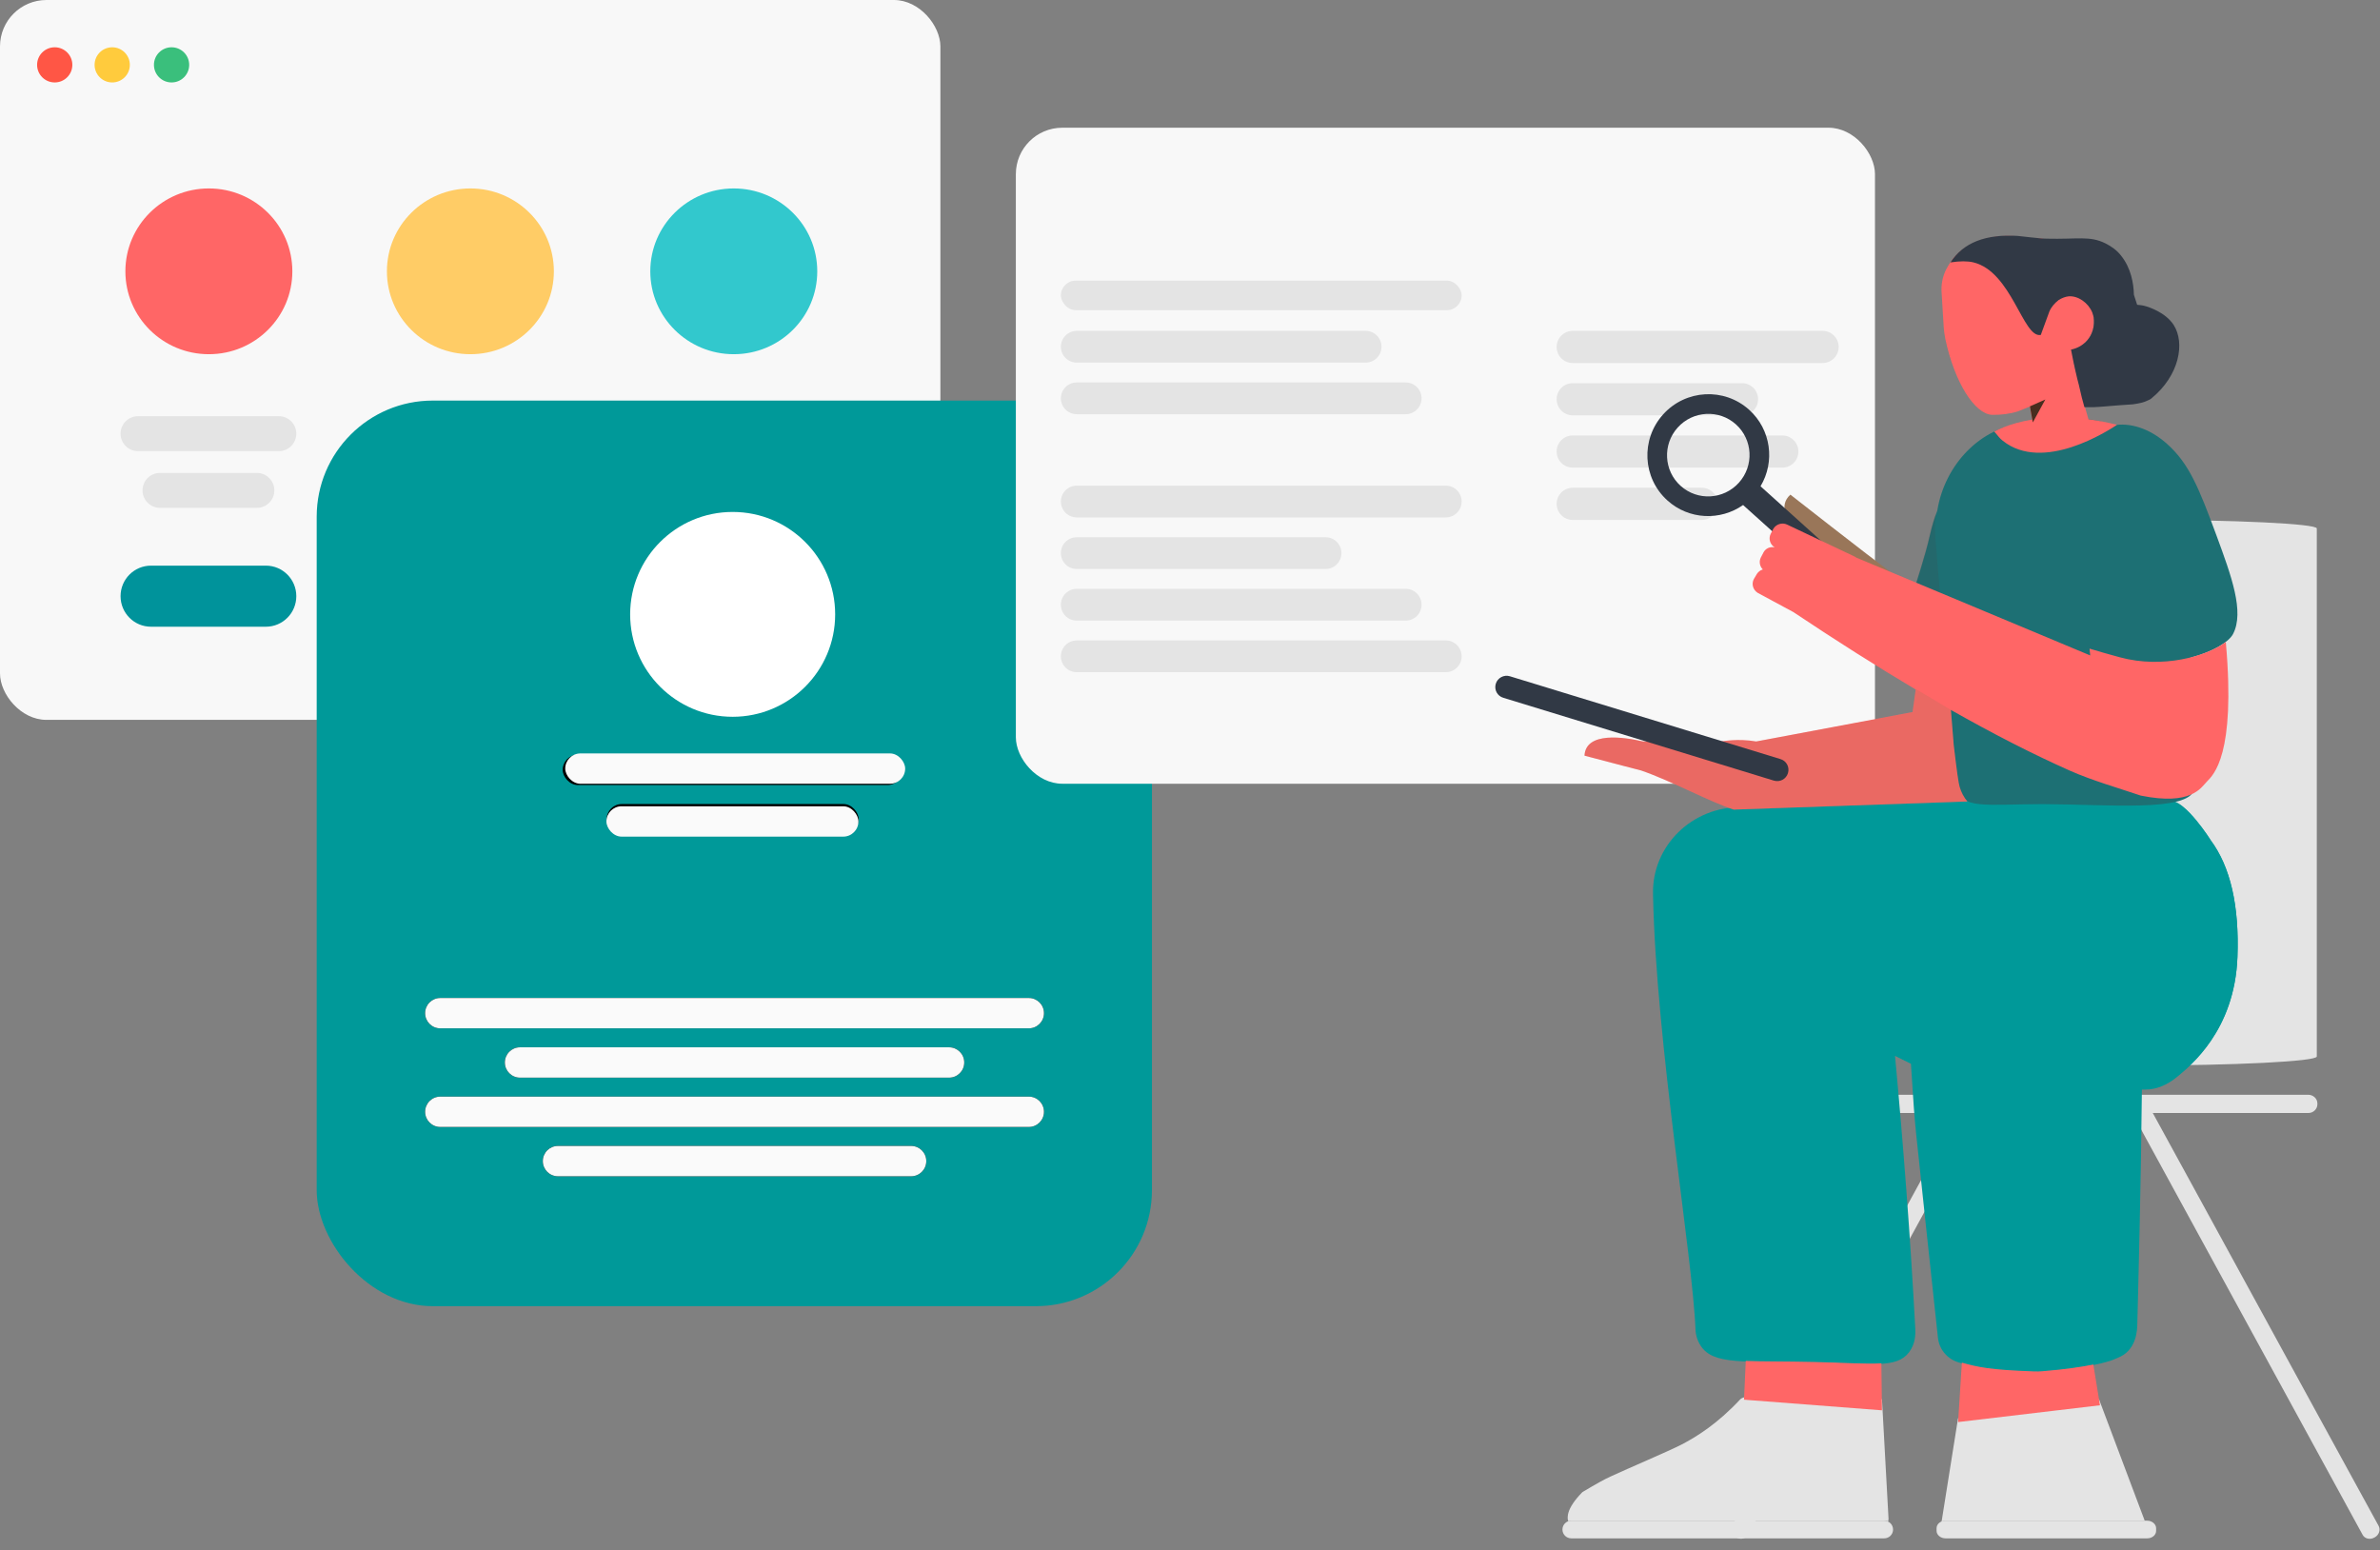 <?xml version="1.0" encoding="UTF-8"?>
<svg width="410px" height="267px" viewBox="0 0 410 267" version="1.1" xmlns="http://www.w3.org/2000/svg" xmlns:xlink="http://www.w3.org/1999/xlink">
    <rect x="0" y="0" width="410" height="267" fill="#808080" stroke="none"/>
    <title> High Preformant &amp; State-of-the-Art</title>
    <g id="页面-1" stroke="none" stroke-width="1" fill="none" fill-rule="evenodd">
        <g id="Front-page-pc" transform="translate(-150, -681)" fill-rule="nonzero">
            <g id="编组-21" transform="translate(0, 601)">
                <g id="-High-Preformant-&amp;-State-of-the-Art" transform="translate(150, 80)">
                    <g id="UI-/-Users-/-User-2-/-1">
                        <g id="Users">
                            <g id="path-3-link" fill="#F8F8F8">
                                <rect id="path-3" x="0" y="0" width="162" height="124" rx="8"></rect>
                            </g>
                            <g id="User-1" transform="translate(20.769, 31.929)">
                                <ellipse id="Oval" fill="#FF6666" cx="15.212" cy="14.807" rx="14.381" ry="14.277"></ellipse>
                                <g id="Text" transform="translate(0, 39.766)" fill="#E4E4E4">
                                    <path d="M23.497,9.769 C25.151,9.769 26.492,11.114 26.492,12.775 C26.492,14.435 25.151,15.78 23.497,15.78 L6.779,15.78 C5.125,15.78 3.785,14.435 3.785,12.775 C3.785,11.114 5.125,9.769 6.779,9.769 L23.497,9.769 Z M27.282,0 C28.936,0 30.276,1.346 30.276,3.006 C30.276,4.666 28.936,6.012 27.282,6.012 L2.994,6.012 C1.341,6.012 -4.54747351e-13,4.666 -4.54747351e-13,3.006 C-4.54747351e-13,1.346 1.341,0 2.994,0 L27.282,0 Z" id="形状"></path>
                                </g>
                                <g id="Buttons" transform="translate(0, 65.332)" fill="#00939B">
                                    <path d="M25.036,0.172 C27.93,0.172 30.276,2.527 30.276,5.432 C30.276,8.337 27.93,10.692 25.036,10.692 L5.24,10.692 C2.346,10.692 -9.09494702e-13,8.337 -9.09494702e-13,5.432 C-9.09494702e-13,2.527 2.346,0.172 5.24,0.172 L25.036,0.172 Z M70.089,0.172 C72.983,0.172 75.329,2.527 75.329,5.432 C75.329,8.337 72.983,10.692 70.089,10.692 L50.293,10.692 C47.399,10.692 45.053,8.337 45.053,5.432 C45.053,2.527 47.399,0.172 50.293,0.172 L70.089,0.172 Z M115.462,0.172 C118.356,0.172 120.702,2.527 120.702,5.432 C120.702,8.337 118.356,10.692 115.462,10.692 L95.666,10.692 C92.772,10.692 90.426,8.337 90.426,5.432 C90.426,2.527 92.772,0.172 95.666,0.172 L115.462,0.172 Z" id="形状"></path>
                                </g>
                            </g>
                            <g id="User-2" transform="translate(65.822, 31.929)">
                                <ellipse id="Oval" fill="#FFCC66" cx="15.212" cy="14.807" rx="14.381" ry="14.277"></ellipse>
                                <g id="Text" transform="translate(0, 39.766)" fill="#E1E5F0">
                                    <path d="M27.282,9.769 C28.936,9.769 30.276,11.114 30.276,12.775 C30.276,14.435 28.936,15.78 27.282,15.78 L2.994,15.78 C1.341,15.78 -4.54747351e-13,14.435 -4.54747351e-13,12.775 C-4.54747351e-13,11.114 1.341,9.769 2.994,9.769 L27.282,9.769 Z M27.282,0 C28.936,0 30.276,1.346 30.276,3.006 C30.276,4.666 28.936,6.012 27.282,6.012 L2.994,6.012 C1.341,6.012 -4.54747351e-13,4.666 -4.54747351e-13,3.006 C-4.54747351e-13,1.346 1.341,0 2.994,0 L27.282,0 Z" id="形状"></path>
                                </g>
                            </g>
                            <g id="User-3" transform="translate(111.195, 31.929)">
                                <ellipse id="Oval" fill="#32C8CD" cx="15.212" cy="14.807" rx="14.381" ry="14.277"></ellipse>
                                <g id="Text" transform="translate(0, 39.766)" fill="#E1E5F0">
                                    <path d="M27.282,9.769 C28.936,9.769 30.276,11.114 30.276,12.775 C30.276,14.435 28.936,15.78 27.282,15.78 L2.994,15.78 C1.341,15.78 -4.54747351e-13,14.435 -4.54747351e-13,12.775 C-4.54747351e-13,11.114 1.341,9.769 2.994,9.769 L27.282,9.769 Z M23.497,0 C25.151,0 26.492,1.346 26.492,3.006 C26.492,4.666 25.151,6.012 23.497,6.012 L6.779,6.012 C5.125,6.012 3.785,4.666 3.785,3.006 C3.785,1.346 5.125,0 6.779,0 L23.497,0 Z" id="形状"></path>
                                </g>
                            </g>
                        </g>
                        <ellipse id="Burron" fill="#FF5645" cx="9.426" cy="11.172" rx="3.036" ry="3.028"></ellipse>
                        <ellipse id="Burron" fill="#FFCB3D" cx="19.331" cy="11.172" rx="3.036" ry="3.028"></ellipse>
                        <ellipse id="Burron" fill="#3ABF7C" cx="29.556" cy="11.172" rx="3.036" ry="3.028"></ellipse>
                    </g>
                    <g id="UI-/-Users-/-User-5" transform="translate(54, 69)">
                        <g id="User-info" transform="translate(0.557, 0)">
                            <rect id="Background" fill="#009999" x="0" y="0" width="143.887" height="155.993" rx="20"></rect>
                            <g id="Text" transform="translate(18.68, 102.907)">
                                <g id="path-5-link" fill="#000000">
                                    <path d="M83.722,25.483 C85.163,25.483 86.332,26.653 86.332,28.096 C86.332,29.54 85.163,30.71 83.722,30.71 L22.885,30.71 C21.444,30.71 20.275,29.54 20.275,28.096 C20.275,26.653 21.444,25.483 22.885,25.483 L83.722,25.483 Z M103.997,16.988 C105.438,16.988 106.607,18.159 106.607,19.602 C106.607,21.046 105.438,22.216 103.997,22.216 L2.61,22.216 C1.169,22.216 0,21.046 0,19.602 C0,18.159 1.169,16.988 2.61,16.988 L103.997,16.988 Z M90.262,8.494 C91.704,8.494 92.872,9.664 92.872,11.108 C92.872,12.551 91.704,13.721 90.262,13.721 L16.345,13.721 C14.903,13.721 13.735,12.551 13.735,11.108 C13.735,9.664 14.903,8.494 16.345,8.494 L90.262,8.494 Z M103.997,2.27373675e-13 C105.438,2.27373675e-13 106.607,1.17 106.607,2.614 C106.607,4.057 105.438,5.227 103.997,5.227 L2.61,5.227 C1.169,5.227 0,4.057 0,2.614 C0,1.17 1.169,2.27373675e-13 2.61,2.27373675e-13 L103.997,2.27373675e-13 Z" id="path-5"></path>
                                </g>
                                <g id="path-5-link" fill="#FAFAFA">
                                    <path d="M83.722,25.483 C85.163,25.483 86.332,26.653 86.332,28.096 C86.332,29.54 85.163,30.71 83.722,30.71 L22.885,30.71 C21.444,30.71 20.275,29.54 20.275,28.096 C20.275,26.653 21.444,25.483 22.885,25.483 L83.722,25.483 Z M103.997,16.988 C105.438,16.988 106.607,18.159 106.607,19.602 C106.607,21.046 105.438,22.216 103.997,22.216 L2.61,22.216 C1.169,22.216 0,21.046 0,19.602 C0,18.159 1.169,16.988 2.61,16.988 L103.997,16.988 Z M90.262,8.494 C91.704,8.494 92.872,9.664 92.872,11.108 C92.872,12.551 91.704,13.721 90.262,13.721 L16.345,13.721 C14.903,13.721 13.735,12.551 13.735,11.108 C13.735,9.664 14.903,8.494 16.345,8.494 L90.262,8.494 Z M103.997,2.27373675e-13 C105.438,2.27373675e-13 106.607,1.17 106.607,2.614 C106.607,4.057 105.438,5.227 103.997,5.227 L2.61,5.227 C1.169,5.227 0,4.057 0,2.614 C0,1.17 1.169,2.27373675e-13 2.61,2.27373675e-13 L103.997,2.27373675e-13 Z" id="path-5"></path>
                                </g>
                            </g>
                            <g id="Userpic" transform="translate(53.998, 19.184)" fill="#FFFFFF">
                                <ellipse id="Oval" cx="17.659" cy="17.642" rx="17.659" ry="17.642"></ellipse>
                            </g>
                            <g id="Text" transform="translate(49.907, 68.883)">
                                <g id="path-7-link" fill="#000000">
                                    <rect id="path-7" x="0.04" y="0.613" width="43.418" height="5.227" rx="2.614"></rect>
                                </g>
                                <g id="path-7-link" transform="translate(0, 1)" fill="#FAFAFA">
                                    <rect id="path-7" x="0" y="0" width="43.418" height="5.227" rx="2.614"></rect>
                                </g>
                            </g>
                            <g id="Title" transform="translate(41.814, 60.779)">
                                <g id="path-9-link" fill="#000000">
                                    <rect id="path-9" x="0.56" y="0.222" width="58.564" height="5.227" rx="2.614"></rect>
                                </g>
                                <g id="path-9-link" transform="translate(1, 0)" fill="#FAFAFA">
                                    <rect id="path-9" x="0" y="0" width="58.564" height="5.227" rx="2.614"></rect>
                                </g>
                            </g>
                        </g>
                    </g>
                    <g id="Content" transform="translate(175, 22)">
                        <g id="path-11-link" fill="#F8F8F8">
                            <rect id="path-11" x="0" y="0" width="148" height="113" rx="8"></rect>
                        </g>
                        <g id="Text" transform="translate(7.757, 26.339)" fill="#E4E4E4">
                            <path d="M66.308,61.978 C67.817,61.978 69.04,63.202 69.04,64.713 C69.04,66.223 67.817,67.447 66.308,67.447 L2.731,67.447 C1.223,67.447 4.64613664e-13,66.223 4.64613664e-13,64.713 C4.64613664e-13,63.202 1.223,61.978 2.731,61.978 L66.308,61.978 Z M59.404,53.09 C60.913,53.09 62.136,54.315 62.136,55.825 C62.136,57.335 60.913,58.56 59.404,58.56 L2.731,58.56 C1.223,58.56 4.64613664e-13,57.335 4.64613664e-13,55.825 C4.64613664e-13,54.315 1.223,53.09 2.731,53.09 L59.404,53.09 Z M45.597,44.202 C47.105,44.202 48.328,45.427 48.328,46.937 C48.328,48.447 47.105,49.672 45.597,49.672 L2.731,49.672 C1.223,49.672 4.64613664e-13,48.447 4.64613664e-13,46.937 C4.64613664e-13,45.427 1.223,44.202 2.731,44.202 L45.597,44.202 Z M66.308,35.315 C67.817,35.315 69.04,36.539 69.04,38.049 C69.04,39.56 67.817,40.784 66.308,40.784 L2.731,40.784 C1.223,40.784 4.64613664e-13,39.56 4.64613664e-13,38.049 C4.64613664e-13,36.539 1.223,35.315 2.731,35.315 L66.308,35.315 Z M59.404,17.539 C60.913,17.539 62.136,18.763 62.136,20.274 C62.136,21.784 60.913,23.008 59.404,23.008 L2.731,23.008 C1.223,23.008 4.64613664e-13,21.784 4.64613664e-13,20.274 C4.64613664e-13,18.763 1.223,17.539 2.731,17.539 L59.404,17.539 Z M52.5,8.651 C54.009,8.651 55.232,9.876 55.232,11.386 C55.232,12.896 54.009,14.121 52.5,14.121 L2.731,14.121 C1.223,14.121 4.64613664e-13,12.896 4.64613664e-13,11.386 C4.64613664e-13,9.876 1.223,8.651 2.731,8.651 L52.5,8.651 Z" id="形状"></path>
                            <rect id="Title" x="4.64613664e-13" y="-3.92168445e-14" width="69.04" height="5.089" rx="2.545"></rect>
                            <path d="M110.398,35.677 C111.927,35.677 113.167,36.918 113.167,38.449 C113.167,39.98 111.927,41.221 110.398,41.221 L88.173,41.221 C86.644,41.221 85.405,39.98 85.405,38.449 C85.405,36.918 86.644,35.677 88.173,35.677 L110.398,35.677 Z M124.279,26.669 C125.808,26.669 127.048,27.91 127.048,29.44 C127.048,30.971 125.808,32.212 124.279,32.212 L88.173,32.212 C86.644,32.212 85.405,30.971 85.405,29.44 C85.405,27.91 86.644,26.669 88.173,26.669 L124.279,26.669 Z M117.339,17.66 C118.868,17.66 120.107,18.901 120.107,20.432 C120.107,21.963 118.868,23.204 117.339,23.204 L88.173,23.204 C86.644,23.204 85.405,21.963 85.405,20.432 C85.405,18.901 86.644,17.66 88.173,17.66 L117.339,17.66 Z M131.22,8.651 C132.749,8.651 133.988,9.892 133.988,11.423 C133.988,12.954 132.749,14.195 131.22,14.195 L88.173,14.195 C86.644,14.195 85.405,12.954 85.405,11.423 C85.405,9.892 86.644,8.651 88.173,8.651 L131.22,8.651 Z" id="Menu"></path>
                        </g>
                    </g>
                    <g id="Group" transform="translate(256, 40)">
                        <g id="Chair-2" transform="translate(98, 137.406) scale(-1, 1) translate(-98, -137.406) translate(42, 49.406)" fill="#E4E4E4">
                            <path d="M110.989,175.392 L110.853,175.459 C110.141,175.831 109.225,175.628 108.885,174.986 L69.164,102.309 C68.791,101.633 69.096,100.789 69.809,100.417 L69.944,100.349 C70.657,99.978 71.573,100.18 71.912,100.822 L81.749,118.797 C88.16,130.555 94.571,142.28 101.016,154.038 L111.633,173.432 C112.006,174.108 111.701,174.986 110.989,175.392 Z" id="Path"></path>
                            <path d="M12.381,99.167 L37.245,99.167 C52.306,99.167 67.367,99.167 82.393,99.167 L105.459,99.167 C106.274,99.167 106.986,99.842 106.986,100.653 L106.986,100.822 C106.986,101.633 106.307,102.309 105.459,102.309 L12.313,102.309 C11.499,102.309 10.787,101.633 10.787,100.822 L10.787,100.653 C10.787,99.842 11.499,99.167 12.381,99.167 Z" id="Path"></path>
                            <path d="M10.889,92.578 L10.889,68.285 C10.889,53.553 10.889,38.856 10.889,24.158 L10.889,1.622 C10.889,0.811 24.966,0.135 41.892,0.135 L45.42,0.135 C62.312,0.135 76.423,0.811 76.423,1.622 L76.423,92.646 C76.423,93.457 62.346,94.132 45.42,94.132 L41.892,94.132 C25,94.132 10.889,93.423 10.889,92.578 Z" id="Path"></path>
                            <path d="M0.237,173.432 L10.855,154.038 C17.266,142.28 23.677,130.555 30.122,118.797 L39.959,100.822 C40.298,100.18 41.214,99.944 41.926,100.349 L42.062,100.417 C42.774,100.789 43.079,101.667 42.706,102.309 L2.985,174.986 C2.646,175.628 1.73,175.865 1.018,175.459 L0.882,175.392 C0.17,174.986 -0.136,174.108 0.237,173.432 Z" id="Path"></path>
                        </g>
                        <g id="Woman" transform="translate(0.339, 0.298)">
                            <g id="Legs" transform="translate(70.738, 161.646) scale(-1, 1) translate(-70.738, -161.646) translate(12.238, 97.646)">
                                <path d="M114.889,124.001 C115.702,124.001 116.359,124.621 116.412,125.416 L116.416,125.521 C116.416,126.366 115.737,127.042 114.889,127.042 L60.989,127.042 C60.177,127.042 59.52,126.421 59.466,125.626 L59.463,125.521 C59.463,124.676 60.141,124.001 60.989,124.001 L114.889,124.001 Z M50.44,124.001 C51.288,124.001 51.967,124.585 51.967,125.287 L51.967,125.287 L51.967,125.755 C51.967,126.457 51.254,127.042 50.44,127.042 L50.44,127.042 L15.671,127.042 C14.823,127.042 14.145,126.457 14.145,125.755 L14.145,125.755 L14.145,125.287 C14.145,124.585 14.857,124.001 15.671,124.001 L15.671,124.001 L50.44,124.001 Z" id="Base" fill="#E4E4E4"></path>
                                <path d="M23.982,103.086 L48.269,106.363 L51.1,124.157 C50.884,124.057 50.636,124.001 50.372,124.001 L50.372,124.001 L16.109,124 L23.982,103.086 Z M84.734,102.714 C85.107,102.714 85.446,102.817 85.752,103.057 C89.619,107.235 93.316,109.564 95.996,110.934 C98.065,111.996 104.985,114.941 108.105,116.379 C109.122,116.838 110.656,117.683 112.707,118.914 L112.99,119.085 C114.301,120.432 115.104,121.619 115.398,122.647 C115.466,122.852 115.466,123.023 115.5,123.229 C115.534,123.4 115.5,123.571 115.5,123.743 L115.5,123.777 C115.476,123.894 115.441,124.006 115.396,124.112 C115.22,124.04 115.026,124.001 114.822,124.001 L114.822,124.001 L60.922,124.001 C60.705,124.001 60.499,124.045 60.313,124.125 C60.267,123.972 60.243,123.809 60.243,123.64 L61.373,103.057 L84.734,102.714 Z" id="Shoes" fill="#E4E4E4"></path>
                                <path d="M49.692,0.101 C52.338,0.191 64.154,0.496 85.141,1.016 L85.141,1.016 L85.128,1.097 C85.245,1.095 85.363,1.092 85.48,1.09 C94.062,0.932 101.016,7.748 100.812,16.071 L100.812,16.228 C100.27,42.046 93.926,78.824 93.485,91.262 C93.452,91.733 93.316,92.769 92.604,93.869 C90.399,97.229 85.243,96.476 73.201,96.758 C62.957,97.01 58.819,97.763 56.715,94.999 C55.562,93.492 55.596,91.764 55.63,90.979 C56.469,75.221 57.69,59.315 59.122,43.936 C58.144,44.42 57.23,44.873 56.382,45.294 L56.207,47.966 C56.003,51.476 55.766,54.558 55.494,57.275 C55.291,59.411 52.679,83.612 51.729,92.493 C51.526,94.507 50.067,96.216 48.066,96.765 C45.047,97.62 43.113,98.108 35.278,98.383 C34.769,98.413 34.26,98.383 33.785,98.352 C26.187,97.742 22.388,96.643 21.54,96.277 C20.454,95.819 19.878,95.605 19.301,95.087 C17.266,93.317 17.401,90.509 17.367,89.471 C17.196,82.859 16.735,65.052 16.594,49.733 L15.977,49.735 C14.047,49.735 12.189,48.925 10.478,47.505 C8.293,45.681 0.611,39.647 0.135,26.952 C-0.197,18.12 1.347,11.411 4.766,6.825 C4.766,6.791 9.023,0.101 11.608,0.101 L11.608,0.101 L49.692,0.101 Z" id="路径" fill="#009999"></path>
                                <path d="M49.692,0 C52.27,0.088 63.838,0.434 84.397,1.038 C81.89,1.094 79.405,1.149 76.894,1.205 C69.262,1.393 62.919,7.015 62.104,14.365 C61.027,23.843 59.992,33.742 59.049,43.87 C58.07,44.355 57.157,44.808 56.309,45.228 L57.864,21.556 C57.898,20.183 58.068,11.882 51.318,6.602 C46.399,2.787 40.429,2.543 36.46,2.391 C30.355,2.146 25.606,3.733 24.69,4.039 C23.537,4.435 22.96,4.649 22.383,4.924 C15.803,8.097 16.312,23.357 16.379,26.134 C16.444,29.459 16.477,34.536 16.481,40.459 L16.481,40.459 L16.481,41.454 C16.481,44.036 16.496,46.791 16.522,49.631 L15.977,49.634 C14.047,49.634 12.189,48.823 10.478,47.404 C8.293,45.58 0.611,39.546 0.135,26.85 C-0.197,18.018 1.347,11.31 4.766,6.724 C4.766,6.69 9.023,0 11.608,0 L11.608,0 L49.692,0 Z" id="Shadow-Legs" fill="#009999"></path>
                            </g>
                            <g id="Body" transform="translate(64.738, 102.5) scale(-1, 1) translate(-64.738, -102.5) translate(0.238, 0)">
                                <path d="M59.273,58.725 C64.259,55.009 77.149,44.906 77.149,44.906 C81.355,48.69 71.247,55.482 71.247,55.482" id="Finger" fill="#997659"></path>
                                <path d="M85.141,24.886 C90.948,24.886 95.656,29.576 95.656,35.36 C95.656,40.332 92.18,44.494 87.516,45.566 L87.515,61.037 C87.515,61.785 86.908,62.39 86.159,62.39 L84.463,62.39 C83.713,62.39 83.106,61.785 83.106,61.037 L83.106,45.639 C78.272,44.694 74.626,40.452 74.626,35.36 C74.626,29.576 79.333,24.886 85.141,24.886 Z M85.141,28.265 C81.207,28.265 78.018,31.442 78.018,35.36 C78.018,39.279 81.207,42.456 85.141,42.456 C89.075,42.456 92.264,39.279 92.264,35.36 C92.264,31.442 89.075,28.265 85.141,28.265 Z" id="Loupe" fill="#313945" transform="translate(85.141, 43.638) rotate(48) translate(-85.141, -43.638) "></path>
                                <path d="M28.698,31.848 L29.071,31.876 L36.505,32.53 C44.425,33.166 50.56,39.766 51.839,47.645 C52.348,48.973 52.76,50.336 53.076,51.735 C54.952,60.057 58.019,64.958 55.907,68.941 C54.66,71.291 52.264,71.996 50.407,72.194 L49.132,88.075 C48.626,92.376 48.288,94.768 48.118,95.253 C48.149,99.183 43.248,98.239 34.115,98.217 L33.475,98.217 C22.653,98.245 8.445,99.633 7.59,95.67 C6.812,92.062 6.999,84.494 8.15,72.967 C4.376,71.983 1.6,70.283 0.892,68.907 C-1.1,65.085 1.186,58.908 3.733,51.975 C6.803,43.664 8.468,39.576 12.224,36.198 C15.334,33.408 18.732,32.444 21.596,32.982 L21.627,32.97 C23.821,32.096 26.219,31.687 28.698,31.848 Z" id="T-shirt" fill="#1D7074"></path>
                                <path d="M52.072,48.136 C52.509,49.331 52.868,50.554 53.151,51.806 C55.027,60.128 58.094,65.029 55.982,69.013 C54.75,71.334 52.398,72.05 50.55,72.258 L50.632,71.249 L50.655,70.912 L52.129,52.826 L52.172,52.22 L52.194,51.927 C52.281,50.659 52.238,49.401 52.077,48.172 L52.072,48.136 Z" id="Shadow-T-shirt" fill="#444444" opacity="0.177"></path>
                                <path d="M47.606,194.419 L48.257,204.657 L23.82,201.765 L24.962,194.749 C26.972,195.151 29.852,195.587 33.713,195.897 C34.188,195.928 34.697,195.958 35.205,195.928 C42.701,195.665 44.796,195.207 47.606,194.419 Z M84.835,194.119 L85.141,200.804 L61.373,202.632 L61.475,194.534 C64.075,194.704 67.765,194.435 73.129,194.303 C78.121,194.186 81.929,194.247 84.835,194.119 Z M80.089,50.795 L80.145,50.898 L80.552,51.675 C80.966,52.531 80.633,53.506 79.862,53.986 C80.642,53.82 81.417,54.161 81.788,54.864 L81.841,54.972 L82.248,55.75 C82.595,56.467 82.417,57.268 81.897,57.791 C82.3,57.911 82.666,58.17 82.912,58.55 L82.983,58.668 L83.43,59.422 C83.899,60.275 83.593,61.292 82.81,61.801 L82.709,61.862 L76.633,65.137 C69.213,70.096 62.188,74.542 55.559,78.476 L56.103,82.358 L83.039,87.422 C83.834,87.285 84.602,87.21 85.343,87.188 C87.893,87.082 90.089,87.576 91.577,87.963 C95.296,87.787 98.98,87.576 102.664,87.399 C105.674,86.695 112.404,85.639 112.617,89.865 C112.617,89.865 109.712,90.639 105.781,91.661 C104.857,91.9 103.876,92.155 102.863,92.417 C97.65,94.212 90.835,97.905 86.91,99.159 L46.667,97.762 C47.275,97.018 47.729,96.175 47.999,95.226 C48.165,94.752 48.492,92.456 48.978,88.338 L49.013,88.048 L49.499,81.991 C42.149,86.154 35.324,89.636 29.024,92.439 C25.205,94.138 20.538,95.47 16.793,96.744 C8.067,98.514 6.419,95.383 5.422,94.357 C4.266,93.166 0.421,89.789 2.125,70.457 L2.14,70.292 L2.28,70.395 C5.52,72.725 12.965,74.934 20.393,72.923 C22.342,72.395 24.084,71.897 25.617,71.428 L25.494,72.603 L65.788,55.757 C65.854,55.706 65.924,55.658 65.998,55.616 L66.102,55.56 L77.737,50.053 C78.583,49.664 79.618,49.991 80.089,50.795 Z M49.47,4.699 C49.775,5.172 50.08,5.645 50.318,6.118 C50.928,7.334 51.2,8.686 51.098,10.105 L50.725,16.254 C50.657,16.862 50.589,17.471 50.454,18.113 C48.825,25.715 45.365,30.986 42.448,31.155 C40.956,31.188 39.463,31.019 38.005,30.58 L37.976,30.566 C37.829,30.495 37.822,30.514 35.899,29.739 L35.484,31.976 C39.534,32.632 41.787,33.916 42.034,34.042 C41.313,34.835 41.212,35.102 40.589,35.604 C33.621,41.212 22.312,33.827 20.885,32.881 C22.624,32.436 24.265,32.124 25.803,31.918 C26.39,29.957 27.234,26.713 28.336,22.189 L28.434,20.283 C28.366,19.911 28.303,19.899 27.963,19.798 C27.082,19.561 26.607,18.991 25.997,18.315 C24.877,17.031 24.572,15.139 25.115,13.416 C25.793,11.76 27.557,10.51 29.185,10.645 C29.796,10.713 30.372,10.95 30.915,11.287 L30.949,11.321 C31.119,11.49 31.356,11.524 31.594,11.558 C32.17,11.558 32.645,11.152 32.679,10.578 L32.984,1.759 C32.984,1.185 33.425,0.779 34.002,0.779 C35.257,0.779 36.478,0.712 37.733,0.442 C37.903,0.442 38.039,0.408 38.174,0.408 C39.395,0.273 45.942,-0.133 49.47,4.699 Z" id="Skin" fill="#FF6666"></path>
                                <path d="M49.578,4.902 C47.945,4.654 46.62,4.654 45.603,4.902 C39.022,6.523 37.089,17.876 34.07,17.403 C34.041,17.399 34.011,17.394 33.979,17.388 L34.002,17.369 L32.543,13.382 C32.204,12.571 31.628,11.929 30.949,11.389 C30.406,11.051 29.83,10.814 29.219,10.747 C27.591,10.612 25.827,11.862 25.149,13.517 C25.037,13.804 24.954,14.097 24.899,14.392 C24.714,15.823 25.086,17.271 25.997,18.315 C26.048,18.372 26.1,18.428 26.154,18.482 L26.157,18.488 C26.886,19.238 27.839,19.749 28.88,19.937 L28.806,19.922 C28.386,22.166 27.72,25.095 27.473,25.926 C27.1,27.58 26.767,28.963 26.528,29.724 L26.492,29.837 L24.877,29.837 C24.067,29.837 21.136,29.53 18.398,29.364 C18.398,29.364 18.195,29.364 18.025,29.33 C17.143,29.195 16.295,29.06 15.447,28.62 C15.447,28.62 15.176,28.519 14.939,28.316 C10.156,24.397 9.104,18.788 11.139,15.646 C12.598,13.45 15.447,12.605 15.854,12.47 C16.397,12.301 16.94,12.233 17.415,12.2 C17.6,11.646 17.786,11.064 17.971,10.479 C18.02,8.507 18.46,5.886 20.196,3.719 C20.909,2.807 21.858,2.131 22.876,1.624 C25.59,0.273 27.659,0.948 33.018,0.813 C34.104,0.813 37.85,0.338 37.986,0.338 C43.512,-0.011 47.376,1.511 49.578,4.902 Z" id="Hair" fill="#313945"></path>
                                <path d="M55.536,78.394 L56.105,82.392 L83.037,87.422 C83.833,87.285 84.601,87.21 85.343,87.188 C87.893,87.082 90.089,87.576 91.577,87.963 C95.296,87.787 98.98,87.576 102.664,87.399 C105.674,86.695 112.404,85.639 112.617,89.865 C112.617,89.865 109.712,90.639 105.781,91.661 C104.86,91.9 103.883,92.153 102.873,92.415 C97.659,94.208 90.838,97.905 86.91,99.159 L46.667,97.762 C47.275,97.018 47.729,96.175 47.999,95.226 C48.165,94.752 48.492,92.456 48.978,88.338 L49.013,88.048 L49.469,82.37 L49.501,82.243 L49.479,82.237 L49.499,81.992 L55.163,78.611 C55.287,78.539 55.412,78.466 55.536,78.394 Z" id="Shadow-Arm" fill="#997659" opacity="0.2"></path>
                                <path d="M128.155,78.372 L128.155,78.372 C128.426,79.419 127.816,80.467 126.764,80.737 L79.684,93.367 C78.633,93.637 77.581,93.029 77.31,91.982 L77.31,91.982 C77.038,90.934 77.649,89.887 78.7,89.617 L125.78,76.986 C126.798,76.716 127.883,77.325 128.155,78.372 Z" id="Notepad" fill="#313945" transform="translate(102.732, 85.177) rotate(-2) translate(-102.732, -85.177) "></path>
                                <polygon id="Shadow" fill="#482D1F" points="35.886 29.698 33.227 28.513 35.386 32.46"></polygon>
                            </g>
                        </g>
                    </g>
                </g>
            </g>
        </g>
    </g>
</svg>